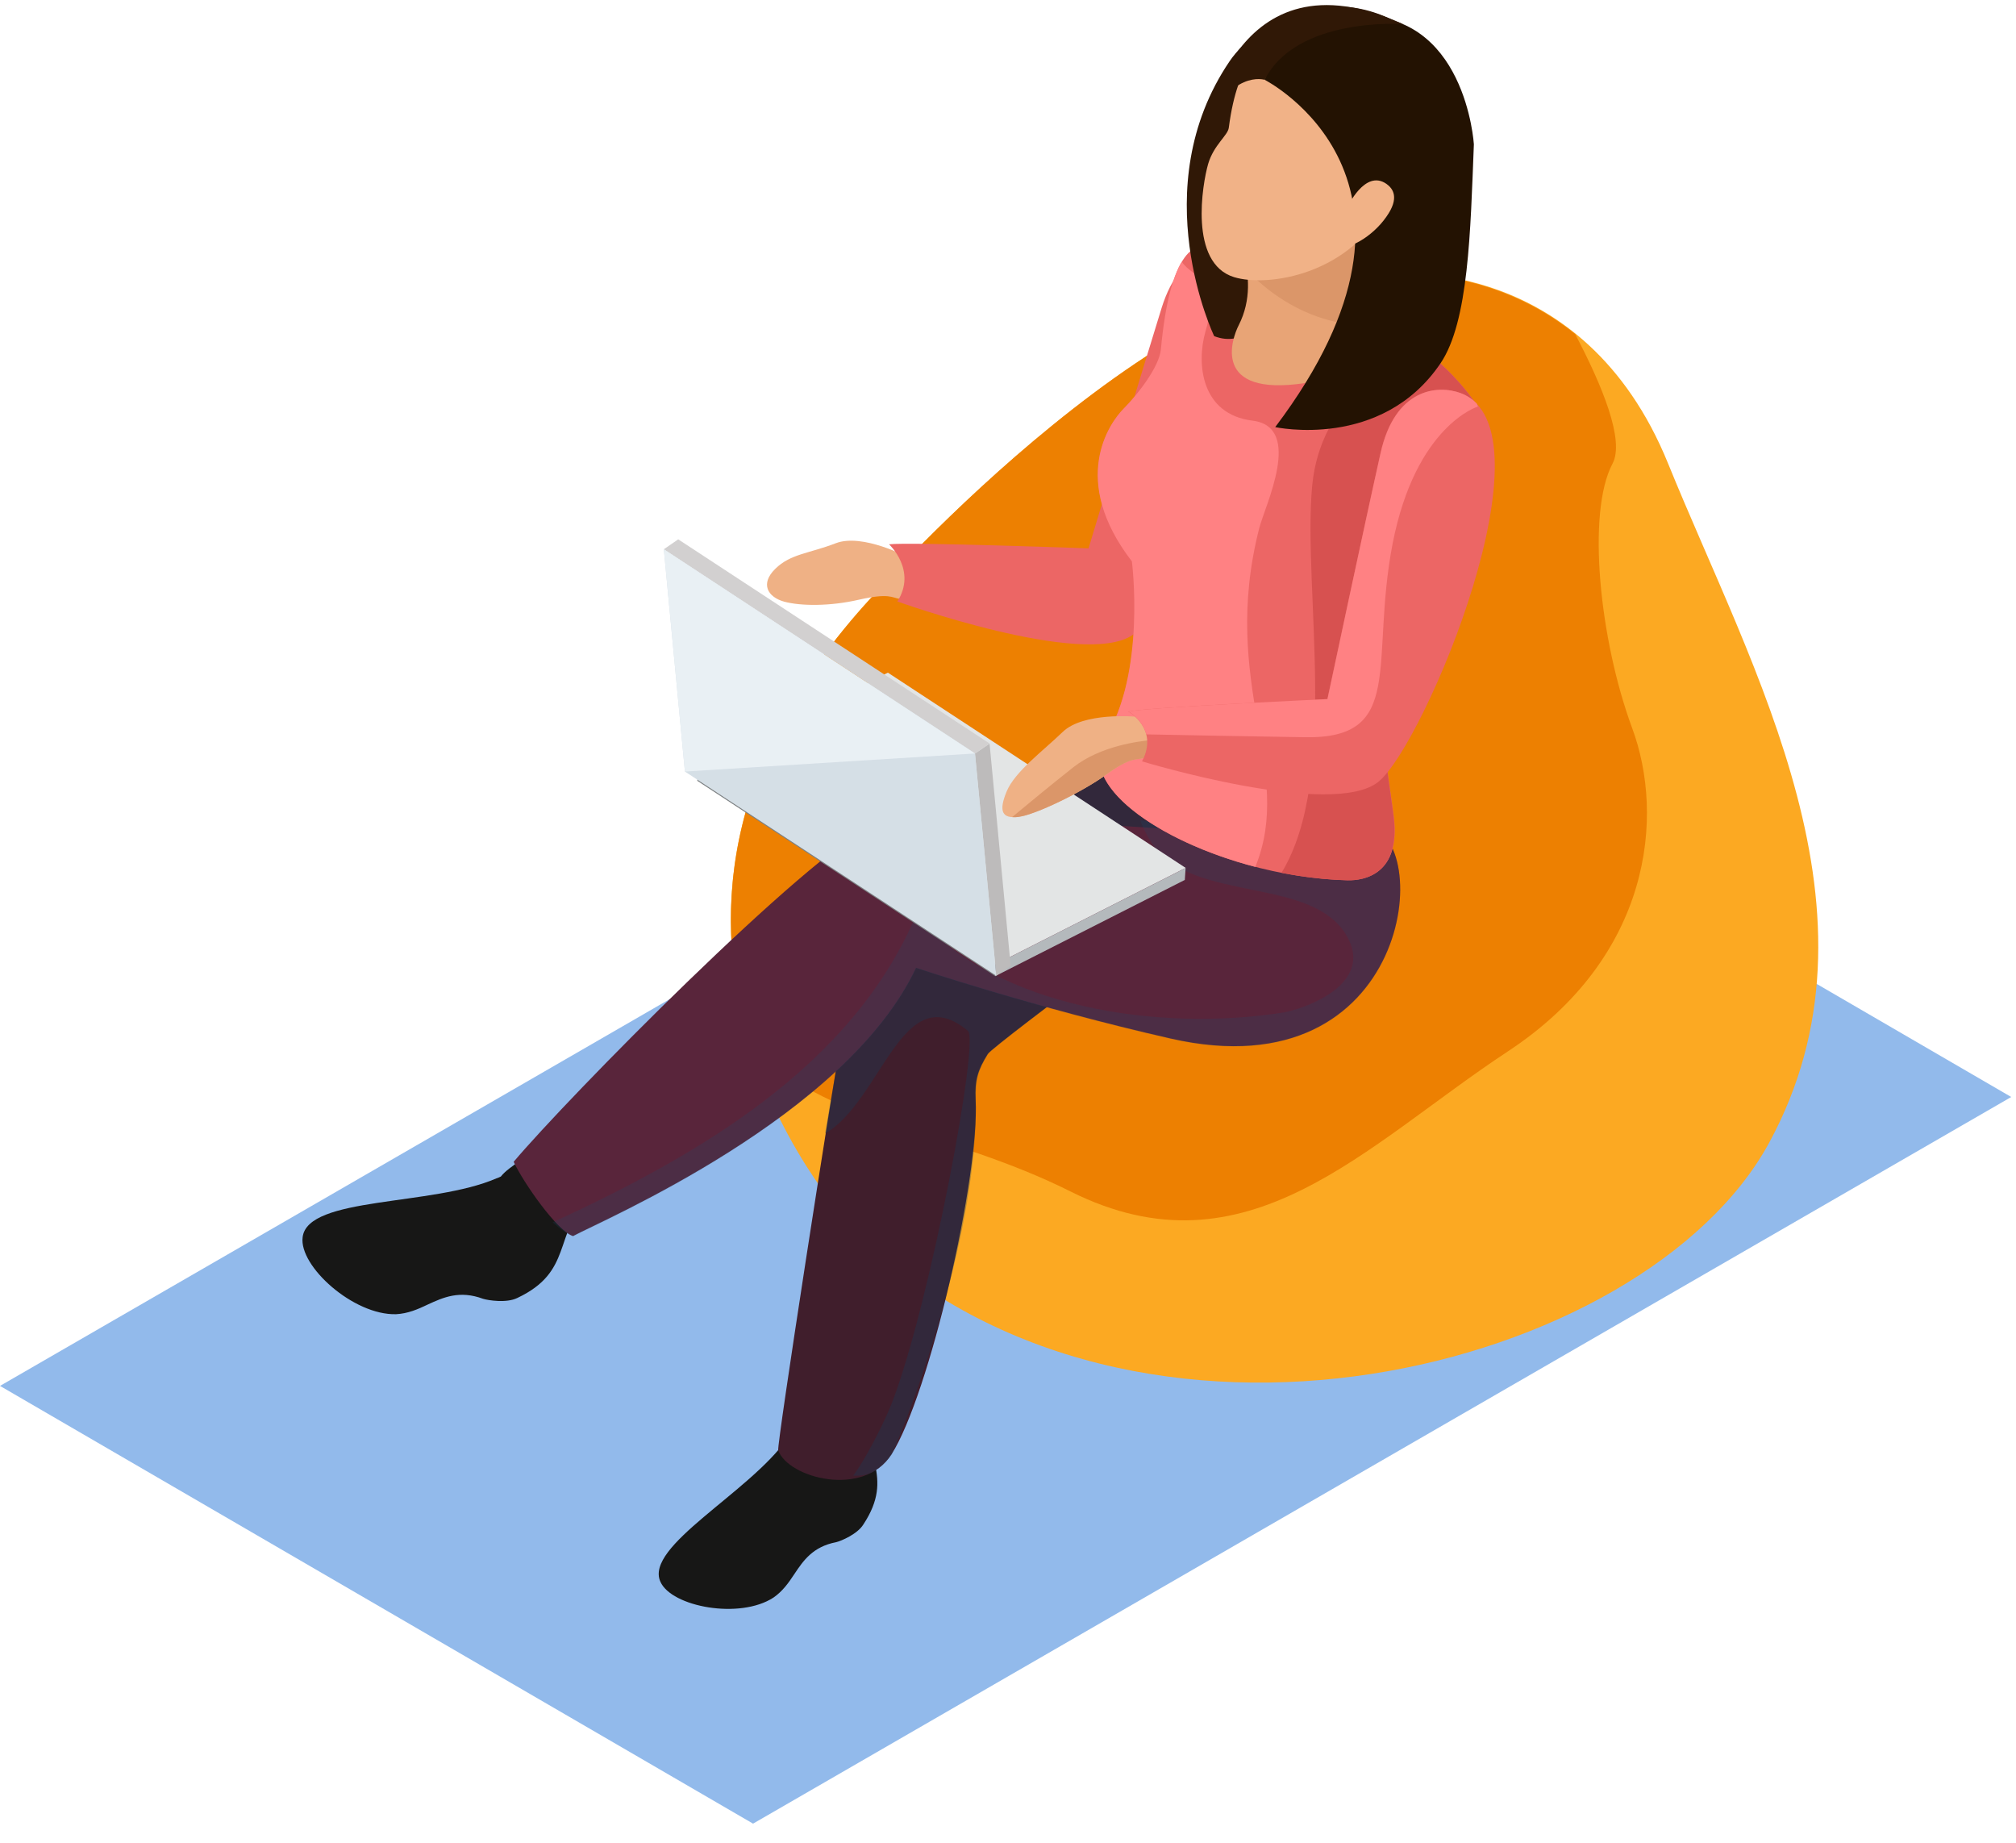 <svg width="93" height="85" viewBox="0 0 93 85" fill="none" xmlns="http://www.w3.org/2000/svg">
<path d="M0 63.92L34.739 84.109L92.78 50.595L58.041 30.406L0 63.92Z" fill="#92BAEB"/>
<path d="M64.297 12.641C64.297 12.641 73.031 11.734 76.949 21.375C80.867 31.016 87.338 42.153 81.615 52.701C75.892 63.239 52.403 69.261 39.452 56.768C39.452 56.768 26.052 42.92 40.2 27.556C40.2 27.556 54.507 11.295 64.288 12.651L64.297 12.641Z" fill="#FCA922"/>
<path d="M64.297 12.643C54.516 11.287 40.209 27.548 40.209 27.548C33.027 35.337 32.943 42.743 34.598 48.139C38.02 51.842 43.743 52.123 49.391 54.956C57.526 59.023 62.941 52.852 69.57 48.485C76.191 44.118 76.799 37.638 75.293 33.58C73.788 29.512 73.189 23.64 74.386 21.386C74.957 20.32 73.919 17.795 72.666 15.411C68.71 12.222 64.297 12.652 64.297 12.652V12.643Z" fill="#ED8001"/>
<path d="M36.449 66.181C36.618 64.648 36.711 63.049 36.767 61.422L41.424 61.983C40.994 62.946 40.564 63.9 40.19 64.798C39.666 67.126 41.331 68.033 39.825 70.315C39.554 70.754 38.806 71.072 38.572 71.128C37.497 71.334 37.057 71.979 36.646 72.596C36.374 73.008 36.103 73.391 35.683 73.681C34.13 74.7 30.979 74.111 30.465 72.952C29.717 71.315 34.57 68.847 36.318 66.35C36.356 66.312 36.393 66.247 36.44 66.181H36.449Z" fill="#171716"/>
<path d="M25.462 53.786C25.182 53.562 25.229 53.244 24.845 52.805C24.471 53.328 23.489 53.768 23.106 54.263C23.031 54.301 22.956 54.329 22.9 54.348C19.936 55.638 14.195 55.17 13.961 57.059C13.783 58.397 16.308 60.669 18.272 60.613C18.814 60.585 19.272 60.388 19.74 60.164C20.45 59.837 21.198 59.5 22.283 59.902C22.526 59.977 23.368 60.108 23.863 59.865C26.426 58.658 25.528 56.966 27.146 55.199C26.556 54.712 25.995 54.217 25.462 53.786Z" fill="#171716"/>
<path d="M38.807 47.917C38.807 47.917 38.807 43.55 41.724 39.595C44.025 36.462 51.954 34.498 52.029 34.508C52.113 34.517 58.06 38.379 57.406 39.38C57.041 39.95 45.829 48.188 45.567 48.609C45.109 49.348 44.96 49.797 45.006 50.713C45.193 54.285 42.874 64.328 41.126 67.077C39.845 69.097 36.357 68.171 35.899 66.89C35.824 66.666 38.377 50.245 38.807 47.917Z" fill="#401E2C"/>
<g style="mix-blend-mode:multiply" opacity="0.3">
<path d="M38.181 47.995C38.19 47.939 38.2 47.883 38.209 47.836C37.853 49.781 38.097 48.481 38.181 47.995Z" fill="#123F5D"/>
</g>
<g style="mix-blend-mode:multiply" opacity="0.3">
<path d="M38.181 47.995C38.2 47.901 38.209 47.836 38.209 47.836C38.209 47.883 38.191 47.939 38.181 47.995Z" fill="#123F5D"/>
</g>
<g style="mix-blend-mode:multiply" opacity="0.3">
<path d="M52.834 34.375C52.759 34.375 44.026 36.46 41.725 39.593C38.808 43.548 39.369 46.896 39.369 46.896C38.826 47.401 38.387 50.393 38.06 52.282C40.678 50.776 41.622 45.026 44.643 47.541C45.213 47.812 42.931 60.034 41.164 64.653C40.818 65.56 39.93 67.309 39.359 68.057C39.902 68.085 40.453 67.992 41.136 67.085C42.211 64.709 45.129 56.64 45.017 50.72C44.998 49.804 45.12 49.355 45.578 48.617C45.84 48.186 57.051 39.958 57.416 39.387C58.071 38.377 52.928 34.394 52.843 34.384L52.834 34.375Z" fill="#123F5D"/>
</g>
<path d="M54.012 47.899C47.719 46.468 42.258 44.635 42.258 44.635C39.032 51.499 27.801 56.268 26.436 57.007C25.716 56.801 24.145 54.547 23.696 53.584C26.146 50.676 37.143 39.483 40.406 37.94C42.454 36.977 58.65 38.978 58.771 38.193C58.818 37.875 62.736 38.024 63.017 38.062C66.224 38.52 65.149 50.424 54.012 47.899Z" fill="#59253B"/>
<g style="mix-blend-mode:multiply" opacity="0.2">
<path d="M63.026 38.07C62.755 38.032 58.827 37.873 58.781 38.201C58.734 38.519 55.985 38.229 52.6 37.836C52.73 38.191 52.908 38.547 53.142 38.902C55.012 41.745 60.763 40.305 62.231 43.362C63.175 45.335 60.492 46.439 59.248 46.691C53.497 47.608 45.97 46.495 42.257 42.212C39.293 49.179 32.261 53.256 25.491 56.379C25.884 56.715 26.23 56.959 26.436 57.024C27.81 56.285 39.031 51.507 42.267 44.653C42.267 44.653 47.718 46.486 54.012 47.916C65.148 50.441 66.224 38.537 63.017 38.079L63.026 38.07Z" fill="#1A4B6C"/>
</g>
<path d="M54.694 40.031L54.657 40.583L45.904 45.025L45.942 44.473L54.694 40.031Z" fill="#B4B9BC"/>
<path d="M45.941 44.466L45.904 45.018L32.167 36.013L32.196 35.461L45.941 44.466Z" fill="#7D8183"/>
<path d="M54.694 40.028L45.942 44.47L32.196 35.465L40.958 31.023L54.694 40.028Z" fill="#E3E5E5"/>
<path d="M41.902 25.709C41.902 25.709 39.788 24.578 38.554 25.055C37.32 25.532 36.469 25.541 35.767 26.233C35.057 26.925 35.412 27.533 36.169 27.748C36.927 27.954 38.283 27.972 39.648 27.654C41.013 27.346 41.126 27.561 41.518 27.626C41.911 27.682 42.734 26.766 41.902 25.709Z" fill="#EFB185"/>
<path d="M57.508 11.741C56.461 11.246 54.507 11.274 53.59 14.191C52.683 17.109 50.215 25.291 50.215 25.291C50.215 25.291 41.977 24.992 41.013 25.104C41.013 25.104 42.313 26.301 41.397 27.741C41.397 27.741 50 30.836 52.253 29.284C54.516 27.732 61.791 13.752 57.508 11.741Z" fill="#EC6665"/>
<path d="M68.486 19.307C68.486 19.307 66.336 14.276 55.713 11.424C55.713 11.424 54.077 10.498 53.562 16.109C53.487 16.922 52.487 18.194 51.832 18.858C51.178 19.522 49.336 22.14 52.225 25.89C52.225 25.89 52.889 31.033 50.981 34.063C49.27 36.775 56.04 40.45 62.165 40.599C62.922 40.618 64.634 40.328 64.297 37.654C63.96 34.979 62.969 30.248 64.765 25.61C66.56 20.971 69.01 21.841 68.496 19.307H68.486Z" fill="#EC6665"/>
<path d="M68.487 19.309C69.001 21.843 66.561 20.973 64.756 25.611C62.96 30.25 63.952 34.981 64.288 37.656C64.625 40.33 62.914 40.62 62.156 40.601C61.146 40.573 60.118 40.451 59.117 40.255C61.801 35.869 60.099 27.108 60.529 22.442C60.987 17.495 65.681 16.102 65.681 16.102C67.87 17.869 68.478 19.309 68.478 19.309H68.487Z" fill="#D75150"/>
<path d="M50.972 34.064C52.879 31.025 52.215 25.891 52.215 25.891C49.326 22.141 51.168 19.523 51.823 18.859C52.477 18.204 53.478 16.923 53.553 16.11C53.758 13.903 54.132 12.706 54.516 12.07C55.058 12.874 56.349 12.762 55.61 15.287C55.18 16.783 55.413 19.112 57.779 19.401C60.145 19.691 58.35 23.329 58.088 24.367C56.246 31.595 59.734 35.494 57.91 39.983C53.356 38.795 49.663 36.149 50.972 34.064Z" fill="#FF8183"/>
<path d="M58.696 2.974C58.696 2.974 58.724 8.65 58.415 14.017C58.369 14.793 57.387 16.037 56.012 15.504C56.012 15.504 52.739 8.696 56.723 2.824C57.985 0.963 62.025 -1.384 65.887 2.057L58.687 2.983L58.696 2.974Z" fill="#301806"/>
<path d="M56.667 10.172C56.667 10.172 58.332 12.66 57.144 14.997C56.817 15.633 55.882 18.308 60.174 17.672C60.174 17.672 64.756 15.998 63.615 14.53C62.858 13.557 62.166 12.201 63.961 7.891L56.677 10.172H56.667Z" fill="#E8A476"/>
<path d="M63.606 14.534C63.727 14.693 63.784 14.842 63.774 14.992C59.707 15.319 57.313 12.206 57.313 12.206L62.998 8.25C62.998 8.25 63.241 8.456 63.597 8.792C62.259 12.402 62.905 13.627 63.606 14.534Z" fill="#DB9669"/>
<path d="M58.285 2.328C58.285 2.328 57.116 2.58 56.686 5.89C56.639 6.255 55.994 6.676 55.732 7.564C55.47 8.471 54.834 12.137 56.929 12.782C58.444 13.249 62.39 12.726 64.11 9.154C65.831 5.582 63.222 0.411 58.275 2.328H58.285Z" fill="#F1B287"/>
<path d="M58.341 3.681C58.341 3.681 67.43 8.3 58.827 19.699C58.827 19.699 63.727 20.775 66.448 16.763C67.757 14.837 67.832 10.648 67.991 6.655C67.991 6.655 67.617 0.446 62.427 0.745C62.427 0.745 58.902 1.633 58.341 3.681Z" fill="#231202"/>
<path d="M58.341 3.682C58.341 3.682 56.714 3.167 55.535 6.132C55.535 6.132 56.835 -2.481 64.718 1.11C64.718 1.11 59.809 0.764 58.341 3.682Z" fill="#301806"/>
<path d="M62.156 9.562C62.156 9.562 62.961 7.794 63.952 8.477C64.26 8.692 64.578 9.122 63.952 10.001C63.335 10.89 62.184 11.619 61.371 11.423L62.156 9.562Z" fill="#F1B287"/>
<path d="M52.366 33.053C52.366 33.053 49.981 32.838 49.027 33.755C48.074 34.671 46.821 35.587 46.437 36.504C46.063 37.411 46.213 37.775 46.989 37.673C47.765 37.579 49.916 36.532 51.047 35.718C52.179 34.895 52.384 35.054 52.768 34.961C53.151 34.867 53.553 33.698 52.375 33.053H52.366Z" fill="#EFB185"/>
<path d="M52.758 34.965C52.375 35.068 52.179 34.9 51.038 35.722C49.906 36.545 47.756 37.583 46.98 37.677C46.867 37.696 46.774 37.696 46.69 37.686C47.354 37.135 48.494 36.19 49.504 35.395C50.767 34.395 52.572 34.18 53.133 34.133C53.161 34.554 52.955 34.909 52.749 34.956L52.758 34.965Z" fill="#DB9669"/>
<path d="M67.383 18.134C66.298 17.732 64.344 17.919 63.68 20.902C63.016 23.885 61.23 32.244 61.23 32.244C61.23 32.244 52.992 32.618 52.047 32.815C52.047 32.815 53.478 33.6 52.683 35.115C52.683 35.115 61.473 37.789 63.596 36.05C65.718 34.32 71.815 19.78 67.373 18.134H67.383Z" fill="#EC6665"/>
<path d="M52.057 32.815C53.001 32.618 61.239 32.244 61.239 32.244C61.239 32.244 63.016 23.885 63.689 20.902C64.353 17.919 66.308 17.732 67.392 18.134C67.682 18.246 67.925 18.405 68.131 18.62L68.178 18.751C68.178 18.751 65.307 19.611 64.241 25.082C63.184 30.561 64.867 34.087 60.192 34.002C57.405 33.956 54.656 33.909 52.88 33.871C52.693 33.179 52.066 32.815 52.066 32.815H52.057Z" fill="#FF8183"/>
<path d="M44.977 34.755L45.65 34.297L46.623 44.545L45.959 45.004L44.977 34.755Z" fill="#BDBBBB"/>
<path d="M30.623 25.333L31.287 24.875L45.651 34.291L44.977 34.75L30.623 25.333Z" fill="#D2D0D0"/>
<path d="M44.977 34.752L45.959 45.001L31.596 35.585L30.623 25.336L44.977 34.752Z" fill="#D5DFE6"/>
<path d="M44.977 34.752L31.596 35.585L30.623 25.336L44.977 34.752Z" fill="#E9F0F4"/>
</svg>
